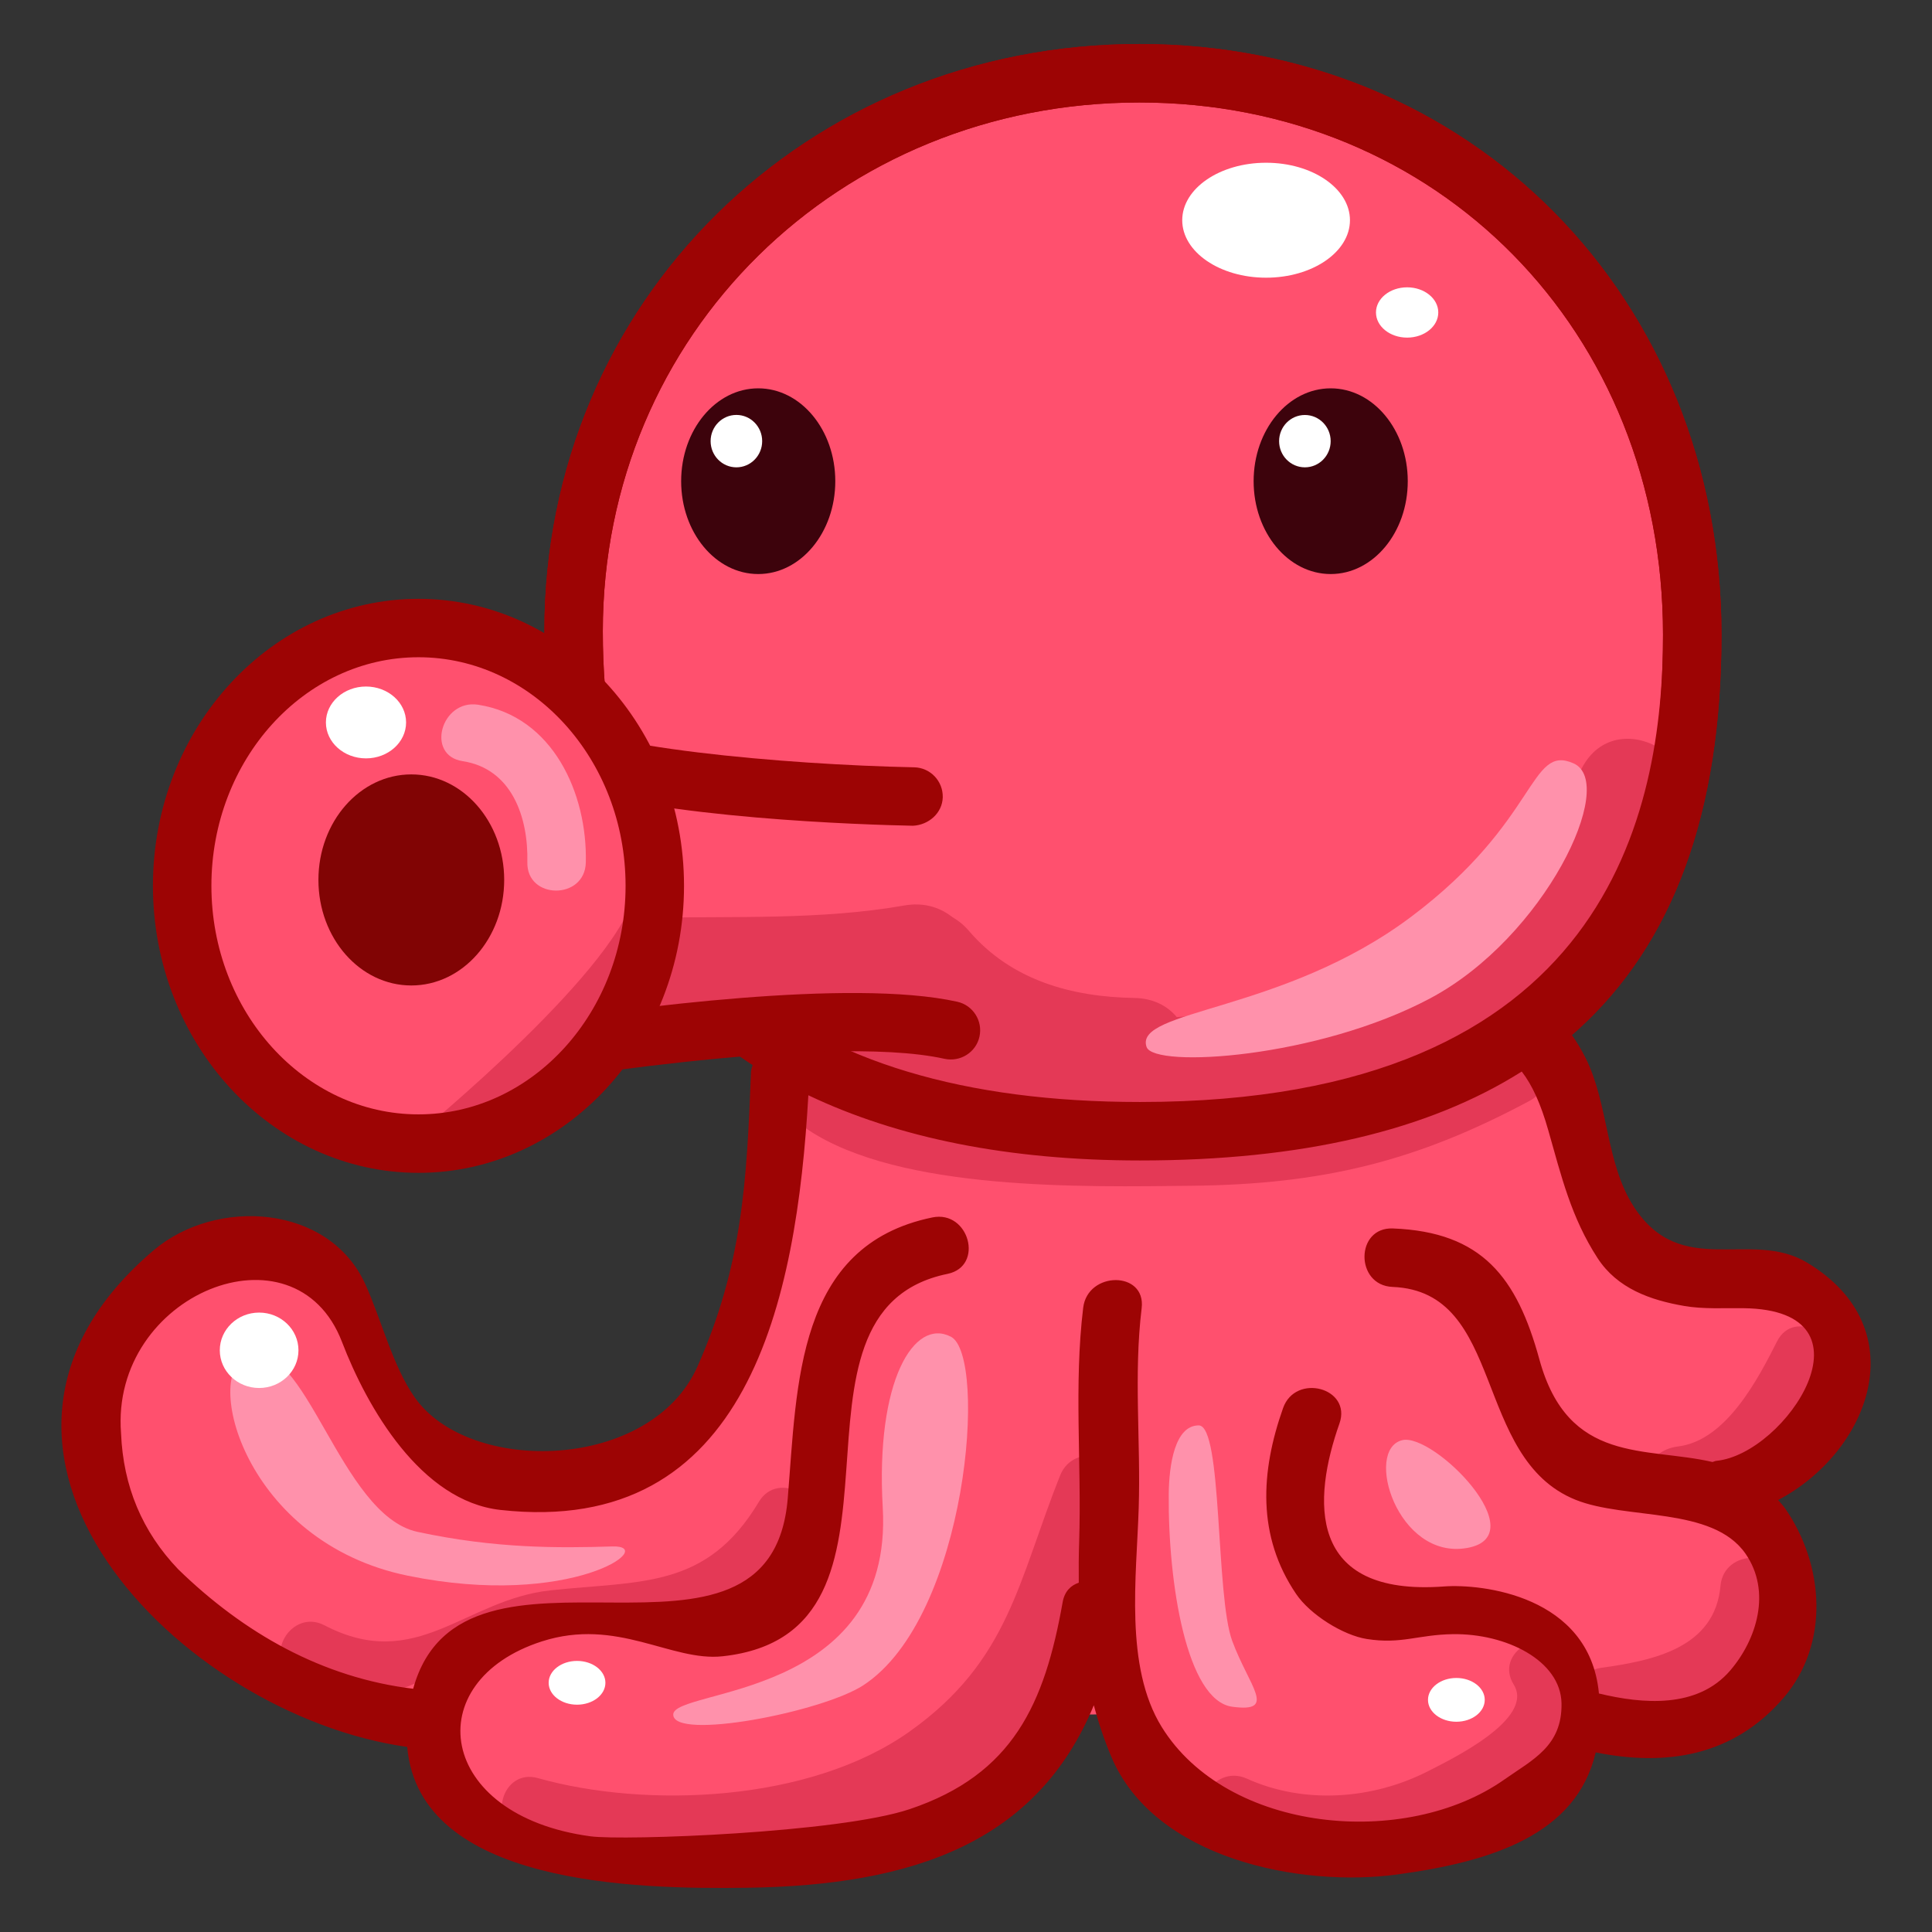 <?xml version="1.0" encoding="UTF-8" standalone="no"?>
<!-- Generator: Adobe Illustrator 15.0.0, SVG Export Plug-In . SVG Version: 6.00 Build 0)  -->

<svg
   xmlns:dc="http://purl.org/dc/elements/1.1/"
   xmlns:cc="http://creativecommons.org/ns#"
   xmlns:rdf="http://www.w3.org/1999/02/22-rdf-syntax-ns#"
   xmlns:svg="http://www.w3.org/2000/svg"
   xmlns="http://www.w3.org/2000/svg"
   xmlns:sodipodi="http://sodipodi.sourceforge.net/DTD/sodipodi-0.dtd"
   xmlns:inkscape="http://www.inkscape.org/namespaces/inkscape"
   version="1.1"
   id="レイヤー_1"
   x="0px"
   y="0px"
   width="64px"
   height="64px"
   viewBox="0 0 64 64"
   style="enable-background:new 0 0 64 64;"
   xml:space="preserve"
   inkscape:version="0.48.5 r10040"
   sodipodi:docname="octopus.svg"><rect x="0" y="0" width="64" height="64" fill="#333333" stroke="none"/><defs
     id="defs99" /><sodipodi:namedview
     pagecolor="#ffffff"
     bordercolor="#666666"
     borderopacity="1"
     objecttolerance="10"
     gridtolerance="10"
     guidetolerance="10"
     inkscape:pageopacity="0"
     inkscape:pageshadow="2"
     inkscape:window-width="640"
     inkscape:window-height="480"
     id="namedview97" /><g
     id="g3"><g
       id="g5"><path
         style="fill:#FF506E;"
         d="M56.058,21.025c0,10.209-4.784,16.448-18.29,16.448    c-12.655,0-18.767-6.352-18.767-16.562c0-10.209,7.993-18.485,18.745-18.485    C48.495,2.427,56.058,10.816,56.058,21.025z"
         id="path7" /><path
         style="fill:#9D0404;"
         d="M37.768,38.442c-12.727,0-19.735-6.226-19.735-17.53    c0-10.909,8.659-19.454,19.713-19.454c10.992,0,19.281,8.412,19.281,19.567    C57.026,32.745,50.727,38.442,37.768,38.442z M37.745,3.395    c-9.968,0-17.776,7.694-17.776,17.517c0,10.201,6.155,15.593,17.799,15.593    c11.979,0,17.321-4.774,17.321-15.479C55.089,10.975,47.633,3.395,37.745,3.395z"
         id="path9" /></g><g
       id="g11"><path
         style="fill:#FF506E;"
         d="M43.438,46.899c-0.795,1.906-0.952,4.683,0.952,5.953    c1.904,1.19,3.81,0.477,5.794,0.556c1.984,0.08,2.619,1.747,2.301,3.571    c-0.316,2.144-2.776,3.334-4.762,3.89c-3.492,0.873-8.333,0.238-10.079-3.175    c-1.35-2.619-0.874-6.032-0.874-8.81c0-1.826-0.238-3.81,0.08-5.557"
         id="path13" /><path
         style="fill:#FF506E;"
         d="M31.136,41.265c-4.921,0.557-3.413,7.303-4.445,10.477    c-1.191,3.89-7.143,1.271-10.08,2.699c-2.381,1.11-3.254,3.889-0.793,5.556    c1.984,1.428,4.445,1.587,6.826,1.587c3.572,0,8.81,0,11.43-2.777    c1.587-1.588,1.666-3.413,2.063-5.477"
         id="path15" /><path
         style="fill:#FF506E;"
         d="M14.23,56.979c-2.381,0-4.207-0.872-6.191-2.062    c-3.492-2.064-6.111-5.636-4.523-9.922c0.714-1.904,2.46-3.571,4.603-3.73    c3.016-0.238,3.333,2.382,4.286,4.524c0.873,2.063,2.381,3.571,4.683,3.571    c2.381,0,5-0.635,6.111-2.937c0.854-1.798,2.042-7.063,3.558-11.237    c3.664,0.328,10.49,0.328,24.538-0.43c1.19,1.984,1.032,4.604,2.461,6.429    c1.35,1.667,3.096,0.952,4.921,1.27c2.302,0.397,2.937,3.017,1.746,4.842    c-0.873,1.35-2.063,2.063-3.571,2.063H55.344    c2.143,0.079,3.333,0.794,3.81,3.017c0.555,2.619-1.111,4.206-3.651,4.364    c-1.11,0.08-2.619,0.397-3.65-0.079"
         id="path17" /></g><g
       id="g19"><path
         style="fill:#E43956;"
         d="M9.778,55.518c3.932,2.047,4.887-1.433,8.813-1.545    c3.178-0.09,6.57-0.49,8.225-3.255c0.642-1.073-1.036-2.039-1.677-0.968    c-1.732,2.894-3.899,2.609-6.899,2.932c-2.847,0.304-4.431,2.752-7.493,1.158    C9.641,53.265,8.668,54.939,9.778,55.518L9.778,55.518z"
         id="path21" /><path
         style="fill:#E43956;"
         d="M17.308,60.771c3.958,1.117,9.079,1.875,12.905-0.126    c4.594-2.404,5.016-6.865,6.778-11.268c0.464-1.16-1.41-1.655-1.868-0.511    c-1.399,3.497-1.686,6.146-4.994,8.495c-3.31,2.349-8.729,2.552-12.31,1.541    C16.614,58.563,16.107,60.434,17.308,60.771L17.308,60.771z"
         id="path23" /><path
         style="fill:#E43956;"
         d="M50.144,55.804c0.708,1.14-2.073,2.476-2.833,2.866    c-1.838,0.943-4.111,1.109-6.008,0.249c-1.127-0.511-2.106,1.162-0.968,1.678    c2.766,1.254,5.675,0.915,8.325-0.446c1.847-0.947,4.6-3.001,3.153-5.328    C51.156,53.765,49.482,54.74,50.144,55.804L50.144,55.804z"
         id="path25" /><path
         style="fill:#E43956;"
         d="M56.994,52.529c-0.185,2.071-2.239,2.481-3.965,2.722    c-1.234,0.174-0.719,2.042,0.501,1.871c2.743-0.384,5.132-1.548,5.4-4.58    C59.042,51.296,57.104,51.295,56.994,52.529L56.994,52.529z"
         id="path27" /><path
         style="fill:#E43956;"
         d="M58.869,44.432c-0.639,1.262-1.688,3.287-3.281,3.484    c-0.522,0.064-0.971,0.384-0.975,0.962c-0.004,0.475,0.437,1.04,0.962,0.975    c2.438-0.302,3.933-2.405,4.972-4.452C61.109,44.29,59.436,43.316,58.869,44.432    L58.869,44.432z"
         id="path29" /><g
         id="g31"><path
           style="fill:#E43956;"
           d="M49.694,34.795c-3.427,1.837-6.282,2.407-10.206,2.549     c-3.301,0.119-8.902,0.308-11.757-1.601c-1.041-0.694-2.002,0.987-0.969,1.678     c3.059,2.043,9.185,1.896,12.712,1.859c4.339-0.046,7.455-0.807,11.2-2.815     C51.775,35.875,50.794,34.205,49.694,34.795L49.694,34.795z"
           id="path33" /></g></g><g
       id="g35"><path
         style="fill:#E43956;"
         d="M29.377,33.594c2.024,2.359,5.153,3.288,8.175,3.34    c2.503,0.042,2.521-3.832,0.027-3.875c-2.092-0.035-4.078-0.587-5.478-2.218    C30.476,28.945,27.759,31.708,29.377,33.594L29.377,33.594z"
         id="path37" /></g><g
       id="g39"><path
         style="fill:#E43956;"
         d="M27.231,35.561c4.761,2.287,10.21,2.153,15.359,1.463    C49.057,36.157,52.821,33.05,55.75,27.391c1.146-2.212-2.203-4.159-3.354-1.937    c-2.166,4.183-4.455,6.407-9.183,7.61c-4.109,1.046-10.242,0.97-14.046-0.858    C26.929,31.132,24.976,34.478,27.231,35.561L27.231,35.561z"
         id="path41" /></g><path
       style="fill:#9D0404;"
       d="M59.866,41.828c-1.867-1.128-4.169,0.569-5.742-1.852   c-0.937-1.441-0.834-3.41-1.604-4.939c-0.143-0.283-0.295-0.531-0.453-0.757   c3.315-2.889,4.959-7.286,4.959-13.255c0-11.155-8.289-19.567-19.28-19.567   c-11.054,0-19.713,8.545-19.713,19.454c0,6.59,2.397,11.439,6.905,14.351   c-0.023,0.079-0.056,0.152-0.06,0.245c-0.142,3.672-0.288,6.4-1.769,9.75   c-1.539,3.482-7.569,3.621-9.379,1.021c-0.724-1.039-1.093-2.557-1.627-3.735   c-1.201-2.652-4.939-2.887-7.013-1.127c-7.768,6.592,0.842,15.39,8.399,16.452   c0.4,4.574,7.57,4.717,11.235,4.666c5.59-0.076,9.637-1.528,11.51-6.045   c0.149,0.563,0.338,1.127,0.575,1.694c1.418,3.393,6.262,4.346,9.473,3.911   c3.12-0.423,5.936-1.308,6.578-4.045c2.339,0.472,4.564,0.127,6.223-1.807   c1.543-1.799,1.339-4.415,0.056-6.268c-0.074-0.107-0.157-0.189-0.237-0.284   C61.92,48.104,63.499,44.02,59.866,41.828z M19.969,20.912   c0-9.823,7.809-17.517,17.776-17.517c9.888,0,17.344,7.58,17.344,17.63   c0,5.834-1.801,15.48-17.321,15.48C26.124,36.506,19.969,31.113,19.969,20.912z    M56.858,48.392c-0.05,0.005-0.083,0.028-0.129,0.039   c-2.214-0.514-4.778,0.091-5.734-3.396c-0.746-2.722-1.897-4.225-4.852-4.341   c-1.251-0.051-1.258,1.887-0.013,1.937c3.754,0.148,2.636,5.668,6.062,7.051   c1.669,0.675,4.537,0.209,5.631,1.787c0.862,1.245,0.379,2.835-0.507,3.868   c-1.089,1.268-2.897,1.112-4.351,0.762c-0.001-0.01,0-0.019-0.001-0.028   c-0.322-3.228-3.898-3.608-5.122-3.518c-4.58,0.341-4.354-2.899-3.471-5.397   c0.417-1.182-1.455-1.681-1.868-0.511c-0.748,2.116-0.866,4.239,0.432,6.156   c0.463,0.686,1.557,1.37,2.343,1.493c1.147,0.18,1.686-0.143,2.846-0.16   c1.774-0.028,3.574,0.875,3.603,2.288c0.028,1.424-0.964,1.872-1.886,2.522   c-3.292,2.322-9.198,1.765-11.361-1.741c-1.235-2.003-0.829-4.992-0.759-7.243   c0.071-2.22-0.171-4.412,0.098-6.625c0.15-1.24-1.788-1.237-1.937-0.014   c-0.311,2.563-0.051,5.157-0.133,7.736c-0.016,0.466-0.018,0.922-0.013,1.372   c-0.256,0.085-0.47,0.281-0.534,0.644c-0.598,3.369-1.642,5.707-5.07,6.858   c-2.345,0.788-9.471,1.048-10.573,0.899c-5.104-0.689-5.712-5.133-1.614-6.455   c2.501-0.808,4.289,0.679,5.996,0.491c7.097-0.779,1.333-11.412,7.446-12.667   c1.225-0.252,0.716-2.12-0.501-1.87c-4.515,0.927-4.479,5.539-4.791,9.307   c-0.559,6.753-10.765,0.347-12.408,6.306c-3.013-0.364-5.612-1.845-7.783-3.957   c-1.191-1.245-1.822-2.746-1.894-4.504c-0.363-4.616,5.761-7.09,7.318-3.03   c0.839,2.188,2.616,5.274,5.245,5.567c8.217,0.917,9.817-6.948,10.205-13.736   c2.964,1.413,6.633,2.16,10.99,2.16c5.345,0,9.538-0.985,12.642-2.946   c0.349,0.452,0.631,1.075,0.876,1.937c0.436,1.53,0.76,2.896,1.636,4.244   c0.655,1.008,1.751,1.391,2.861,1.583c0.642,0.113,1.334,0.067,1.982,0.076   C62.323,43.395,59.168,48.165,56.858,48.392z"
       id="path43" /><g
       id="g45"><path
         style="fill:#E43956;"
         d="M21.478,34.279c3.179-0.07,6.339,0.01,9.484-0.543    c2.46-0.432,1.438-4.169-1.003-3.741c-2.786,0.489-5.637,0.348-8.453,0.41    C19.009,30.46,18.982,34.334,21.478,34.279L21.478,34.279z"
         id="path47" /></g><path
       style="fill:#9D0404;"
       d="M16.702,35.993c-0.24,0-0.475-0.09-0.656-0.255   c-0.221-0.204-0.335-0.5-0.309-0.8l0.941-10.553   c0.032-0.361,0.263-0.674,0.599-0.811c0.336-0.136,0.72-0.075,0.995,0.162   c1.187,1.016,7.737,1.595,12.01,1.682c0.534,0.011,0.958,0.454,0.948,0.988   c-0.011,0.534-0.476,0.925-0.988,0.948c-1.547-0.031-8.378-0.234-11.76-1.397   l-0.706,7.912c2.962-0.458,10.402-1.47,13.935-0.685   c0.522,0.116,0.851,0.635,0.735,1.157c-0.116,0.522-0.635,0.845-1.156,0.734   c-4.005-0.893-14.319,0.885-14.423,0.903C16.812,35.988,16.757,35.993,16.702,35.993   z"
       id="path49" /><g
       id="g51"><ellipse
         style="fill:#FF506E;"
         cx="13.863"
         cy="29.343"
         rx="7.828"
         ry="8.541"
         id="ellipse53" /></g><ellipse
       style="fill:#810404;"
       cx="13.625"
       cy="29.149"
       rx="3.077"
       ry="3.496"
       id="ellipse55" /><path
       style="fill:#B9173A;"
       d="M31.501,33.725"
       id="path57" /><g
       id="g59"><ellipse
         style="fill:#3D030C;"
         cx="44.081"
         cy="15.94"
         rx="2.553"
         ry="3.076"
         id="ellipse61" /><ellipse
         style="fill:#3D030C;"
         cx="25.117"
         cy="15.94"
         rx="2.553"
         ry="3.076"
         id="ellipse63" /><ellipse
         style="fill:#FFFFFF;"
         cx="24.394"
         cy="14.613"
         rx="0.854"
         ry="0.868"
         id="ellipse65" /><ellipse
         style="fill:#FFFFFF;"
         cx="43.226"
         cy="14.614"
         rx="0.854"
         ry="0.867"
         id="ellipse67" /></g><path
       style="fill:#E43956;"
       d="M13.867,37.546c0,0,6.885-5.633,7.193-8.146   C21.06,29.399,21.437,37.467,13.867,37.546z"
       id="path69" /><ellipse
       style="fill:#FFFFFF;"
       cx="41.941"
       cy="7.295"
       rx="2.778"
       ry="1.904"
       id="ellipse71" /><path
       style="fill:#FF91AB;"
       d="M37.982,34.683c-0.434-1.248,4.521-1.128,8.763-4.313   c4.241-3.184,3.907-5.737,5.382-5.082s-0.958,5.764-4.746,7.781   C43.651,35.057,38.229,35.396,37.982,34.683z"
       id="path73" /><ellipse
       style="fill:#FFFFFF;"
       cx="46.613"
       cy="10.351"
       rx="1.032"
       ry="0.833"
       id="ellipse75" /><path
       style="fill:#FF91AB;"
       d="M8.199,44.916c1.915-0.705,3.041,5.272,5.631,5.829   c2.59,0.556,4.666,0.537,6.456,0.483c1.559-0.046-1.352,2.079-6.778,0.969   S6.691,45.471,8.199,44.916z"
       id="path77" /><path
       style="fill:#FF91AB;"
       d="M29.242,49.938C29,45.742,30.278,43.646,31.501,44.281   c1.223,0.636,0.564,9.288-2.905,11.547c-1.367,0.89-6.294,1.841-6.294,0.969   C22.302,55.924,29.609,56.302,29.242,49.938z"
       id="path79" /><path
       style="fill:#FF91AB;"
       d="M38.716,49.502c-0.025,2.956,0.595,6.832,2.104,7.036   c1.508,0.204,0.556-0.67,0-2.178c-0.557-1.507-0.318-7.142-1.111-7.142   C38.914,47.219,38.725,48.534,38.716,49.502z"
       id="path81" /><path
       style="fill:#FF91AB;"
       d="M46.448,47.708c1.032-0.258,4.444,3.176,2.143,3.572   C46.289,51.676,45.178,48.026,46.448,47.708z"
       id="path83" /><ellipse
       style="fill:#FFFFFF;"
       cx="8.584"
       cy="44.73"
       rx="1.303"
       ry="1.249"
       id="ellipse85" /><ellipse
       style="fill:#FFFFFF;"
       cx="12.124"
       cy="23.932"
       rx="1.328"
       ry="1.19"
       id="ellipse87" /><path
       style="fill:#FF91AB;"
       d="M15.324,25.214c1.634,0.251,2.18,1.862,2.145,3.345   c-0.03,1.251,1.907,1.259,1.937,0.014c0.055-2.282-1.089-4.845-3.569-5.228   C14.613,23.158,14.092,25.025,15.324,25.214L15.324,25.214z"
       id="path89" /><path
       style="fill:#9D0404;"
       d="M13.863,38.852c-4.851,0-8.797-4.266-8.797-9.508   c0-5.242,3.946-9.507,8.797-9.507s8.796,4.265,8.796,9.507   C22.66,34.586,18.714,38.852,13.863,38.852z M13.863,21.772   c-3.783,0-6.86,3.396-6.86,7.571c0,4.175,3.077,7.572,6.86,7.572   c3.782,0,6.86-3.396,6.86-7.572C20.723,25.168,17.646,21.772,13.863,21.772z"
       id="path91" /><ellipse
       style="fill:#FFFFFF;"
       cx="19.115"
       cy="55.745"
       rx="0.94"
       ry="0.725"
       id="ellipse93" /><ellipse
       style="fill:#FFFFFF;"
       cx="48.244"
       cy="56.31"
       rx="0.94"
       ry="0.725"
       id="ellipse95" /></g></svg>